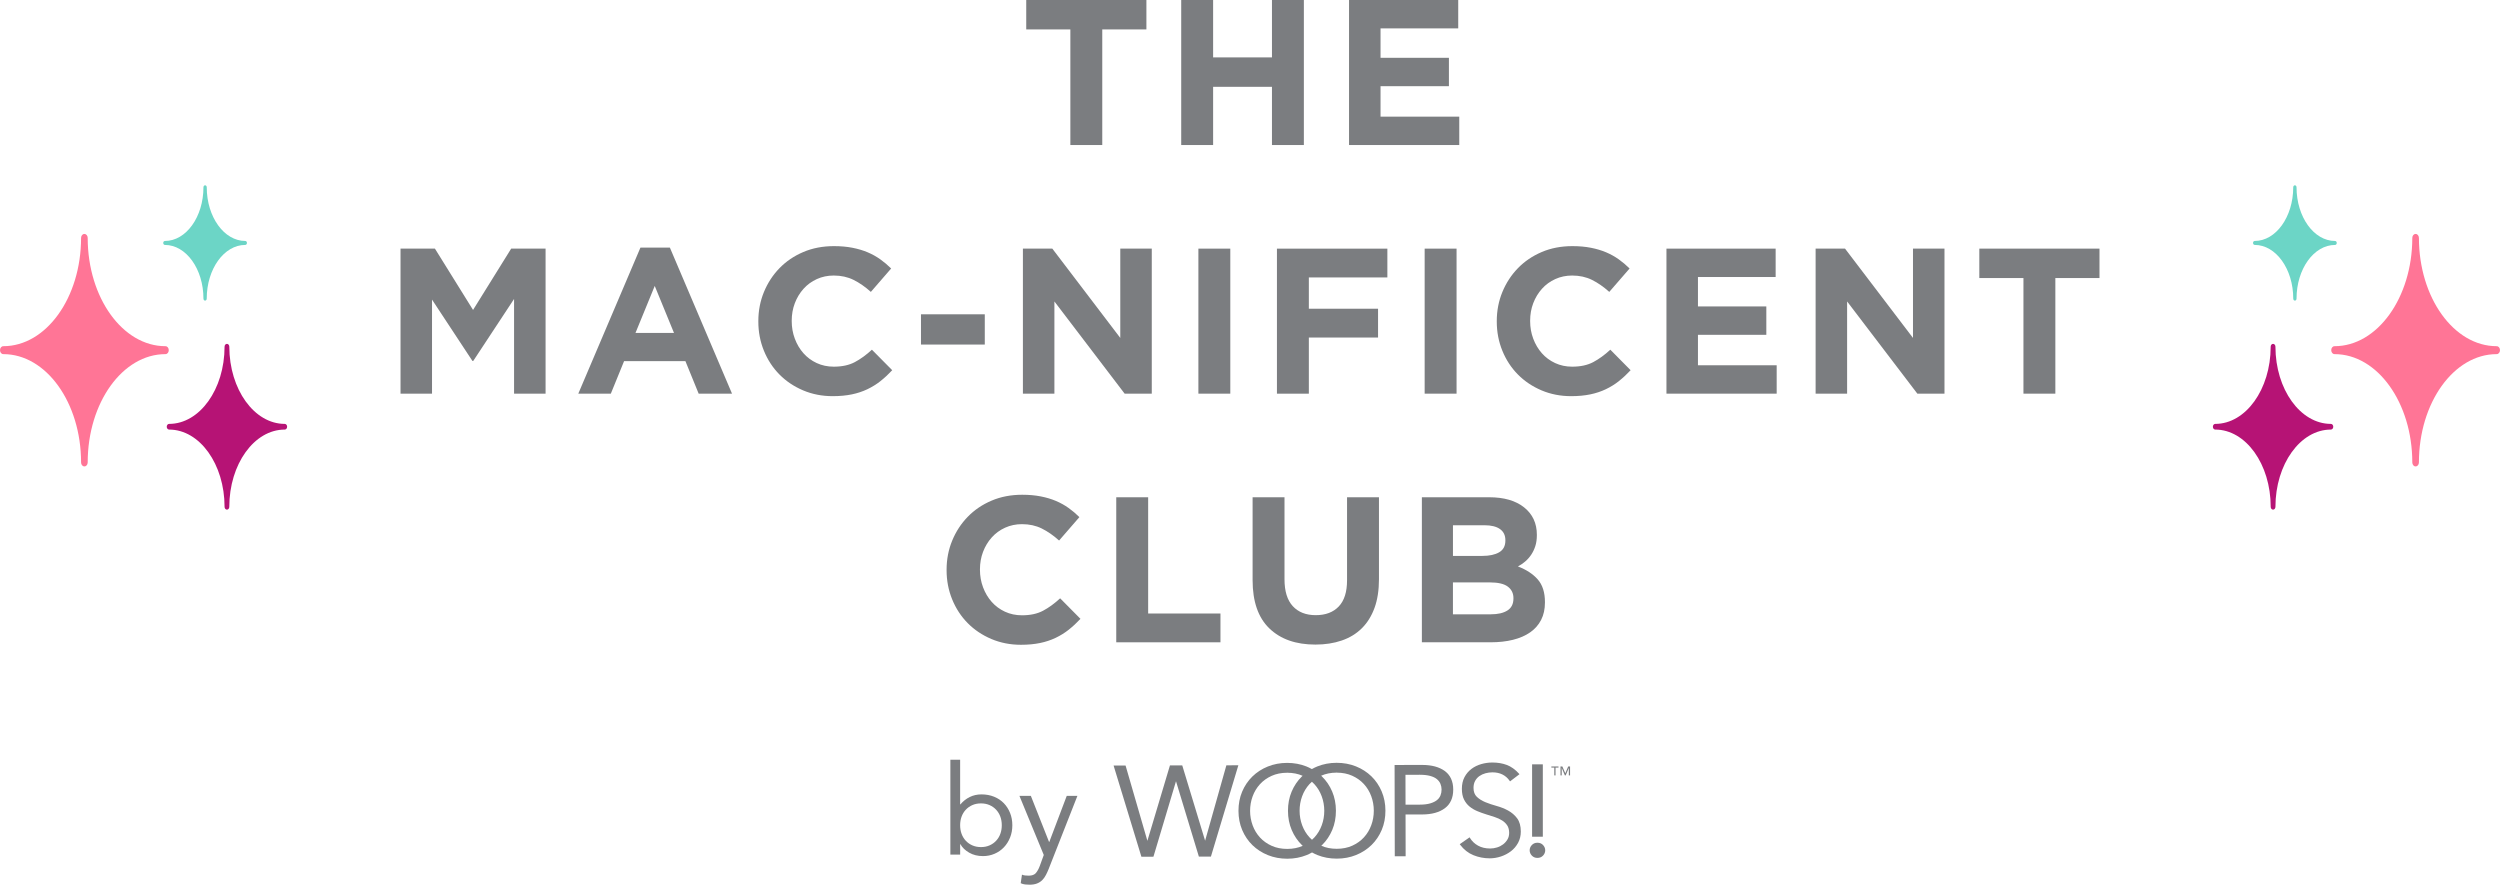 <?xml version="1.0" encoding="UTF-8"?><svg id="Layer_1" xmlns="http://www.w3.org/2000/svg" viewBox="0 0 1470.88 520.51"><defs><style>.cls-1{fill:#7b7d80;}.cls-1,.cls-2,.cls-3,.cls-4{stroke-width:0px;}.cls-2{fill:#6cd5c6;}.cls-3{fill:#b61375;}.cls-4{fill:#ff7596;}</style></defs><path class="cls-1" d="m648.52,17.31v68.02h-18.77V17.31h-25.96V0h70.7v17.31h-25.96Z"/><path class="cls-1" d="m748.36,85.33v-34.25h-34.62v34.25h-18.77V0h18.77v33.77h34.62V0h18.77v85.33h-18.77Z"/><path class="cls-1" d="m793.71,85.33V0h64.24v16.7h-45.71v17.31h40.23v16.7h-40.23v17.92h46.32v16.7h-64.85Z"/><path class="cls-1" d="m302.45,231.61v-55.71l-24.01,36.45h-.49l-23.77-36.08v55.34h-18.53v-85.33h20.24l22.43,36.08,22.43-36.08h20.24v85.33h-18.53Z"/><path class="cls-1" d="m411.06,231.61l-7.8-19.14h-36.08l-7.8,19.14h-19.14l36.57-85.94h17.31l36.57,85.94h-19.63Zm-25.84-63.39l-11.34,27.67h22.67l-11.34-27.67Z"/><path class="cls-1" d="m518.09,224.18c-2.36,1.87-4.94,3.47-7.74,4.81s-5.87,2.36-9.2,3.05c-3.33.69-7.07,1.04-11.22,1.04-6.26,0-12.07-1.14-17.43-3.41-5.36-2.28-10-5.38-13.9-9.33-3.9-3.94-6.95-8.6-9.14-13.96-2.19-5.36-3.29-11.09-3.29-17.19v-.25c0-6.09,1.1-11.8,3.29-17.13,2.19-5.32,5.24-10,9.14-14.02,3.9-4.02,8.57-7.19,14.02-9.51,5.44-2.32,11.46-3.47,18.04-3.47,3.98,0,7.62.32,10.91.97,3.29.65,6.28,1.54,8.96,2.68,2.68,1.14,5.16,2.52,7.44,4.15,2.28,1.63,4.39,3.41,6.34,5.36l-11.94,13.77c-3.33-3-6.73-5.36-10.18-7.07-3.46-1.71-7.34-2.56-11.64-2.56-3.58,0-6.89.69-9.93,2.07-3.05,1.38-5.67,3.29-7.86,5.73-2.19,2.44-3.9,5.26-5.12,8.47-1.22,3.21-1.83,6.64-1.83,10.3v.24c0,3.66.61,7.11,1.83,10.36,1.22,3.25,2.9,6.1,5.06,8.53,2.15,2.44,4.75,4.37,7.8,5.79,3.05,1.42,6.4,2.13,10.06,2.13,4.88,0,9-.89,12.37-2.68,3.37-1.79,6.72-4.22,10.06-7.31l11.95,12.07c-2.19,2.36-4.47,4.47-6.83,6.34Z"/><path class="cls-1" d="m541.86,202.72v-17.8h37.54v17.8h-37.54Z"/><path class="cls-1" d="m661.69,231.61l-41.33-54.25v54.25h-18.53v-85.33h17.31l39.98,52.54v-52.54h18.53v85.33h-15.97Z"/><path class="cls-1" d="m705.08,231.61v-85.33h18.77v85.33h-18.77Z"/><path class="cls-1" d="m770.06,163.23v18.41h40.72v16.95h-40.72v33.03h-18.77v-85.33h64.97v16.94h-46.2Z"/><path class="cls-1" d="m838.2,231.61v-85.33h18.77v85.33h-18.77Z"/><path class="cls-1" d="m952.55,224.18c-2.36,1.87-4.94,3.47-7.74,4.81-2.8,1.34-5.87,2.36-9.2,3.05-3.33.69-7.07,1.04-11.22,1.04-6.26,0-12.07-1.14-17.43-3.41-5.36-2.28-10-5.38-13.9-9.33-3.9-3.94-6.95-8.6-9.14-13.96-2.19-5.36-3.29-11.09-3.29-17.19v-.25c0-6.09,1.1-11.8,3.29-17.13,2.19-5.32,5.24-10,9.14-14.02,3.9-4.02,8.58-7.19,14.02-9.51s11.46-3.47,18.04-3.47c3.98,0,7.62.32,10.91.97,3.29.65,6.28,1.54,8.96,2.68,2.68,1.14,5.16,2.52,7.44,4.15,2.27,1.63,4.39,3.41,6.34,5.36l-11.95,13.77c-3.33-3-6.73-5.36-10.18-7.07-3.46-1.71-7.34-2.56-11.64-2.56-3.58,0-6.89.69-9.93,2.07-3.05,1.38-5.67,3.29-7.86,5.73-2.19,2.44-3.9,5.26-5.12,8.47-1.22,3.21-1.83,6.64-1.83,10.3v.24c0,3.66.61,7.11,1.83,10.36s2.91,6.1,5.06,8.53c2.15,2.44,4.75,4.37,7.8,5.79,3.05,1.42,6.4,2.13,10.06,2.13,4.88,0,9-.89,12.37-2.68,3.37-1.79,6.72-4.22,10.06-7.31l11.94,12.07c-2.19,2.36-4.47,4.47-6.83,6.34Z"/><path class="cls-1" d="m980.46,231.61v-85.33h64.24v16.7h-45.71v17.31h40.23v16.7h-40.23v17.92h46.32v16.7h-64.85Z"/><path class="cls-1" d="m1128.08,231.61l-41.33-54.25v54.25h-18.53v-85.33h17.31l39.98,52.54v-52.54h18.53v85.33h-15.97Z"/><path class="cls-1" d="m1209.27,163.59v68.02h-18.77v-68.02h-25.96v-17.31h70.7v17.31h-25.97Z"/><path class="cls-1" d="m628.84,370.46c-2.36,1.87-4.94,3.47-7.74,4.81-2.8,1.34-5.87,2.36-9.2,3.05s-7.07,1.04-11.21,1.04c-6.26,0-12.07-1.14-17.43-3.41-5.36-2.28-10-5.38-13.9-9.33-3.9-3.94-6.95-8.6-9.14-13.96-2.19-5.36-3.29-11.09-3.29-17.19v-.25c0-6.09,1.1-11.8,3.29-17.13s5.24-10,9.14-14.02c3.9-4.02,8.57-7.19,14.02-9.51,5.44-2.32,11.46-3.47,18.04-3.47,3.98,0,7.62.32,10.91.97,3.29.65,6.28,1.54,8.96,2.68,2.68,1.14,5.16,2.52,7.44,4.15,2.27,1.63,4.39,3.41,6.34,5.36l-11.95,13.77c-3.33-3-6.73-5.36-10.18-7.07-3.45-1.71-7.33-2.56-11.64-2.56-3.58,0-6.89.69-9.93,2.07-3.05,1.38-5.67,3.29-7.86,5.73-2.2,2.44-3.9,5.26-5.12,8.47-1.22,3.21-1.83,6.64-1.83,10.3v.24c0,3.66.61,7.11,1.83,10.36,1.22,3.25,2.91,6.1,5.06,8.53,2.15,2.44,4.75,4.37,7.8,5.79s6.4,2.13,10.06,2.13c4.88,0,9-.89,12.37-2.68,3.37-1.79,6.72-4.22,10.06-7.31l11.95,12.07c-2.19,2.36-4.47,4.47-6.83,6.34Z"/><path class="cls-1" d="m656.75,377.9v-85.33h18.77v68.39h42.54v16.94h-61.32Z"/><path class="cls-1" d="m808.7,357.66c-1.75,4.8-4.25,8.8-7.49,12.01-3.25,3.21-7.19,5.61-11.83,7.19-4.63,1.59-9.79,2.38-15.48,2.38-11.46,0-20.48-3.17-27.06-9.51-6.58-6.34-9.87-15.8-9.87-28.4v-48.76h18.77v48.27c0,6.99,1.62,12.25,4.87,15.79,3.25,3.54,7.76,5.3,13.53,5.3s10.28-1.71,13.53-5.12c3.25-3.41,4.87-8.53,4.87-15.36v-48.88h18.78v48.15c0,6.5-.87,12.15-2.62,16.95Z"/><path class="cls-1" d="m906.72,364.73c-1.5,2.93-3.65,5.36-6.45,7.31-2.8,1.95-6.16,3.41-10.1,4.39-3.94.98-8.29,1.46-13.08,1.46h-40.53v-85.33h39.55c8.76,0,15.63,1.99,20.62,5.97,4.99,3.98,7.48,9.35,7.48,16.09v.24c0,2.44-.3,4.59-.91,6.46-.61,1.87-1.41,3.56-2.42,5.06-1.01,1.5-2.18,2.82-3.51,3.96-1.33,1.14-2.77,2.11-4.3,2.93,4.93,1.87,8.82,4.41,11.65,7.62s4.25,7.66,4.25,13.35v.24c0,3.9-.75,7.32-2.25,10.24Zm-21.03-46.93c0-2.84-1.06-5.02-3.17-6.52-2.11-1.5-5.16-2.25-9.14-2.25h-18.53v18.04h17.31c4.15,0,7.44-.71,9.87-2.13,2.44-1.42,3.66-3.72,3.66-6.89v-.24Zm4.75,34.13c0-2.84-1.1-5.1-3.29-6.77s-5.73-2.5-10.61-2.5h-21.7v18.77h22.31c4.15,0,7.4-.75,9.75-2.25,2.36-1.5,3.54-3.84,3.54-7.01v-.24Z"/><path class="cls-4" d="m49.65,274.41c-1.09,0-1.95-1.03-1.95-2.34,0-35.14-20.52-63.72-45.75-63.72-1.09,0-1.95-1.03-1.95-2.34s.86-2.33,1.95-2.33c25.22,0,45.74-28.57,45.75-63.7.02-1.33.87-2.34,1.95-2.34s1.95,1.03,1.95,2.34c0,.04,0,.11,0,.19.08,35.03,20.6,63.51,45.75,63.51,1.09,0,1.95,1.02,1.95,2.33s-.86,2.34-1.95,2.34c-25.23,0-45.75,28.59-45.75,63.72,0,1.31-.85,2.34-1.94,2.34Z"/><path class="cls-2" d="m120.67,176.88c-.54,0-.97-.51-.97-1.17,0-17.42-10.18-31.6-22.69-31.6-.54,0-.97-.51-.97-1.17s.43-1.16.97-1.16c12.5,0,22.68-14.17,22.69-31.59,0-.66.43-1.17.97-1.17s.97.51.97,1.17v.05c.03,17.4,10.21,31.53,22.68,31.53.54,0,.97.51.97,1.16s-.43,1.17-.97,1.17c-12.51,0-22.69,14.18-22.69,31.6,0,.65-.42,1.17-.97,1.17Z"/><path class="cls-3" d="m133.52,299.85c-.78,0-1.4-.74-1.4-1.68,0-25.05-14.63-45.43-32.62-45.43-.78,0-1.4-.74-1.4-1.67s.61-1.67,1.4-1.67c17.98,0,32.61-20.37,32.62-45.41.01-.95.62-1.68,1.4-1.68s1.4.74,1.4,1.68v.08c.05,25.02,14.67,45.33,32.61,45.33.78,0,1.4.73,1.4,1.67s-.61,1.67-1.4,1.67c-17.98,0-32.62,20.38-32.62,45.43,0,.94-.61,1.68-1.39,1.68Z"/><path class="cls-4" d="m1421.23,274.41c1.09,0,1.95-1.03,1.95-2.34,0-35.14,20.52-63.72,45.75-63.72,1.09,0,1.95-1.03,1.95-2.34s-.86-2.33-1.95-2.33c-25.22,0-45.74-28.57-45.75-63.7-.02-1.33-.87-2.34-1.95-2.34-1.09,0-1.95,1.03-1.95,2.34,0,.04,0,.11,0,.19-.08,35.03-20.6,63.51-45.75,63.51-1.09,0-1.95,1.02-1.95,2.33,0,1.31.86,2.34,1.95,2.34,25.23,0,45.75,28.59,45.75,63.72,0,1.31.85,2.34,1.94,2.34Z"/><path class="cls-2" d="m1350.2,176.88c.54,0,.97-.51.97-1.17,0-17.42,10.18-31.6,22.69-31.6.54,0,.97-.51.97-1.17,0-.65-.43-1.16-.97-1.16-12.5,0-22.68-14.17-22.69-31.59,0-.66-.43-1.17-.97-1.17-.54,0-.97.51-.97,1.17v.05c-.03,17.4-10.21,31.53-22.68,31.53-.54,0-.97.51-.97,1.16,0,.65.43,1.17.97,1.17,12.51,0,22.69,14.18,22.69,31.6,0,.65.42,1.17.97,1.17Z"/><path class="cls-3" d="m1337.36,299.85c.78,0,1.4-.74,1.4-1.68,0-25.05,14.63-45.43,32.62-45.43.78,0,1.4-.74,1.4-1.67,0-.93-.61-1.67-1.4-1.67-17.98,0-32.61-20.37-32.62-45.41-.01-.95-.62-1.68-1.4-1.68-.78,0-1.4.74-1.4,1.68v.08c-.05,25.02-14.67,45.33-32.61,45.33-.78,0-1.4.73-1.4,1.67,0,.94.61,1.67,1.4,1.67,17.98,0,32.62,20.38,32.62,45.43,0,.94.61,1.68,1.39,1.68Z"/><polygon class="cls-1" points="721.54 450.27 709.03 494.63 695.67 450.63 695.58 450.32 688.34 450.33 675.07 494.7 662.32 450.7 662.22 450.39 655.18 450.4 671.54 504.05 678.63 504.04 691.9 459.64 705.36 503.99 712.45 503.97 728.59 450.26 721.54 450.27"/><path class="cls-1" d="m806.88,456.76c-2.56-2.49-5.62-4.46-9.11-5.86-3.47-1.39-7.27-2.1-11.38-2.1-4.07,0-7.89.73-11.37,2.14-1.01.41-2.03.91-3.18,1.55-1.16-.64-2.18-1.13-3.19-1.54-3.47-1.39-7.27-2.1-11.38-2.1-4.07,0-7.89.73-11.37,2.14-3.48,1.41-6.53,3.4-9.08,5.89-2.55,2.5-4.57,5.5-6.01,8.92-1.44,3.42-2.16,7.22-2.15,11.29,0,4.07.75,7.86,2.2,11.28,1.45,3.42,3.48,6.41,6.04,8.9,2.56,2.49,5.63,4.46,9.11,5.86,3.46,1.39,7.27,2.1,11.31,2.1h.07c4.07,0,7.89-.73,11.37-2.14,1.01-.41,2.02-.9,3.18-1.55,1.16.64,2.18,1.13,3.19,1.54,3.47,1.39,7.27,2.1,11.38,2.1,4.07,0,7.89-.73,11.37-2.14,3.48-1.41,6.53-3.4,9.08-5.89,2.55-2.5,4.57-5.5,6.01-8.92,1.44-3.42,2.16-7.22,2.15-11.29,0-4.06-.75-7.86-2.2-11.28-1.45-3.42-3.48-6.41-6.04-8.9Zm-69.87,28.87c-1-2.7-1.52-5.57-1.52-8.54,0-2.97.49-5.85,1.49-8.55.99-2.7,2.44-5.1,4.3-7.14,1.86-2.04,4.16-3.69,6.85-4.91,2.68-1.22,5.76-1.84,9.15-1.84l.05-.43h0v.43c3.35,0,6.39.6,9.06,1.79-.15.13-.3.27-.45.41-2.55,2.5-4.57,5.5-6.01,8.92-1.44,3.42-2.16,7.22-2.15,11.29,0,4.07.75,7.86,2.2,11.28,1.45,3.41,3.48,6.41,6.04,8.9.14.14.3.27.45.4-2.67,1.2-5.73,1.82-9.16,1.82-3.37,0-6.43-.61-9.1-1.81-2.69-1.21-5-2.85-6.87-4.88-1.87-2.03-3.33-4.43-4.33-7.12Zm42.13-8.63c0,2.97-.49,5.85-1.49,8.55-.99,2.7-2.44,5.1-4.3,7.14-.42.46-.89.92-1.44,1.4-.55-.48-1.02-.94-1.44-1.4-1.87-2.03-3.33-4.43-4.33-7.12-1-2.7-1.52-5.57-1.52-8.54,0-2.97.49-5.85,1.49-8.55.99-2.7,2.44-5.1,4.3-7.14.41-.46.89-.92,1.44-1.4.55.49,1.03.95,1.44,1.4,1.87,2.03,3.33,4.43,4.33,7.13,1,2.7,1.51,5.57,1.52,8.54Zm7.32-22.84v.43c3.36,0,6.43.61,9.1,1.81,2.69,1.21,5,2.85,6.87,4.88,1.87,2.03,3.33,4.43,4.33,7.13,1,2.7,1.51,5.57,1.52,8.54,0,2.97-.49,5.85-1.49,8.55-.99,2.7-2.44,5.1-4.3,7.14-1.86,2.04-4.17,3.69-6.85,4.91-2.68,1.22-5.76,1.84-9.2,1.84-3.35,0-6.39-.6-9.06-1.79.15-.13.3-.27.45-.41,2.55-2.5,4.57-5.5,6.01-8.92,1.44-3.42,2.16-7.22,2.15-11.29,0-4.06-.75-7.86-2.2-11.28-1.45-3.42-3.49-6.41-6.05-8.9-.14-.14-.3-.27-.45-.4,2.67-1.2,5.74-1.82,9.1-1.82l.05-.43h0Zm-29.15,50.64h0,0s0,0,0,0Z"/><path class="cls-1" d="m850.03,453.62c-3.24-2.37-7.7-3.57-13.32-3.57l-16.2.03.11,53.69h6.39s-.05-24.56-.05-24.56l9.81-.02c5.58-.01,10.06-1.24,13.31-3.66,3.28-2.44,4.94-6.14,4.93-10.98,0-4.84-1.69-8.52-4.98-10.93Zm-14.61,1.79v.43c2.36,0,4.4.23,6.04.68,1.64.45,2.96,1.08,3.93,1.88.96.8,1.67,1.73,2.1,2.78.44,1.06.66,2.2.66,3.38,0,1.23-.22,2.4-.65,3.46-.43,1.05-1.13,1.97-2.08,2.74-.97.78-2.29,1.43-3.93,1.91-1.66.49-3.71.74-6.11.74l-8.43.02-.04-17.57,8.43-.02.08-.43h0Z"/><path class="cls-1" d="m887.34,476.9c-2.06-1.12-4.35-2.04-6.8-2.71-2.4-.66-4.64-1.42-6.65-2.24-1.98-.82-3.66-1.87-5-3.15-1.29-1.23-1.94-2.99-1.94-5.25,0-1.56.31-2.94.94-4.09.62-1.15,1.47-2.11,2.5-2.84,1.05-.74,2.25-1.3,3.57-1.66,1.33-.36,2.71-.55,4.12-.55,4.4,0,7.79,1.66,10.09,4.94l.27.38,5.55-4.23-.31-.34c-2.18-2.42-4.59-4.14-7.15-5.1-2.53-.95-5.37-1.43-8.5-1.43-2.23,0-4.43.32-6.55.93-2.13.61-4.07,1.57-5.76,2.84-1.7,1.28-3.07,2.91-4.09,4.85-1.02,1.94-1.53,4.25-1.53,6.84,0,2.49.42,4.6,1.24,6.26.82,1.66,1.91,3.06,3.26,4.17,1.33,1.09,2.86,2,4.55,2.71,1.65.69,3.39,1.32,5.17,1.87,1.76.54,3.47,1.09,5.12,1.63,1.62.53,3.08,1.2,4.34,2,1.24.78,2.25,1.76,3.01,2.92.74,1.14,1.12,2.61,1.13,4.36,0,1.46-.33,2.77-1,3.89-.68,1.14-1.55,2.12-2.59,2.9-1.05.79-2.24,1.4-3.56,1.8-1.32.41-2.66.62-4.02.62-2.74,0-5.14-.57-7.14-1.68-2.01-1.12-3.6-2.64-4.73-4.5l-.24-.4-5.8,4.04.26.35c2.13,2.83,4.76,4.9,7.81,6.13,3.01,1.22,6.23,1.84,9.57,1.84h.05c2.18,0,4.38-.37,6.53-1.08,2.15-.71,4.12-1.74,5.86-3.06,1.75-1.33,3.17-3,4.24-4.96,1.07-1.97,1.61-4.21,1.61-6.66,0-3.26-.74-5.88-2.17-7.79-1.41-1.88-3.19-3.41-5.28-4.55Zm-10.85,27.67h0,0s0,0,0,0Z"/><path class="cls-1" d="m907.86,497.18c-.85-.91-1.96-1.36-3.31-1.36-1.35,0-2.46.47-3.31,1.38-.84.9-1.26,1.94-1.26,3.09,0,1.15.43,2.19,1.27,3.09.85.91,1.96,1.37,3.3,1.37h.01c1.35,0,2.46-.47,3.31-1.38.84-.9,1.26-1.94,1.26-3.09,0-1.15-.43-2.19-1.27-3.09Zm-3.31,7.12h0s0,0,0,0Z"/><rect class="cls-1" x="901.41" y="449.7" width="6.31" height="42.58"/><path class="cls-1" d="m914.48,451.61h-1.74s0-.67,0-.67h4.2s0,.67,0,.67h-1.74v4.59s-.73,0-.73,0v-4.59Z"/><path class="cls-1" d="m918.13,450.95h1.09s1.71,3.98,1.71,3.98h.03l1.7-3.98h1.09s0,5.25,0,5.25h-.73s0-4.32,0-4.32h-.02l-1.82,4.32h-.49s-1.82-4.32-1.82-4.32h-.02v4.32s-.73,0-.73,0v-5.25Z"/><path class="cls-1" d="m559.14,447.01h5.76v26.27h.15c1.57-1.87,3.41-3.32,5.5-4.35,2.09-1.03,4.39-1.55,6.9-1.55,2.71,0,5.18.46,7.42,1.37,2.24.91,4.14,2.18,5.72,3.8,1.57,1.62,2.8,3.54,3.69,5.76.89,2.21,1.33,4.62,1.33,7.23s-.44,5.02-1.33,7.23c-.89,2.21-2.1,4.13-3.65,5.76-1.55,1.62-3.38,2.89-5.5,3.8-2.12.91-4.38,1.36-6.79,1.36-3.1,0-5.82-.68-8.15-2.03-2.34-1.35-4.05-3.01-5.13-4.98h-.15v6.13h-5.76v-55.79Zm5.76,38.52c0,1.82.28,3.51.85,5.06.56,1.55,1.39,2.9,2.47,4.06,1.08,1.16,2.37,2.07,3.87,2.73,1.5.66,3.18,1,5.06,1s3.55-.33,5.06-1c1.5-.66,2.79-1.57,3.87-2.73,1.08-1.16,1.91-2.51,2.47-4.06.57-1.55.85-3.23.85-5.06s-.28-3.51-.85-5.06c-.57-1.55-1.39-2.9-2.47-4.06-1.08-1.16-2.37-2.07-3.87-2.73-1.5-.66-3.19-1-5.06-1s-3.55.33-5.06,1c-1.5.66-2.79,1.58-3.87,2.73-1.08,1.16-1.91,2.51-2.47,4.06-.57,1.55-.85,3.24-.85,5.06Z"/><path class="cls-1" d="m617.22,510.7c-.59,1.48-1.19,2.82-1.81,4.02-.62,1.21-1.35,2.24-2.21,3.1-.86.86-1.89,1.52-3.1,1.99-1.21.47-2.67.7-4.39.7-.84,0-1.71-.05-2.62-.15-.91-.1-1.76-.34-2.55-.74l.74-5.02c.59.25,1.2.41,1.84.48.64.07,1.38.11,2.21.11,1.87,0,3.25-.52,4.13-1.55.89-1.03,1.65-2.41,2.29-4.13l2.36-6.49-14.32-34.76h6.72l10.7,27.08h.15l10.26-27.08h6.27l-16.68,42.43Z"/></svg>
